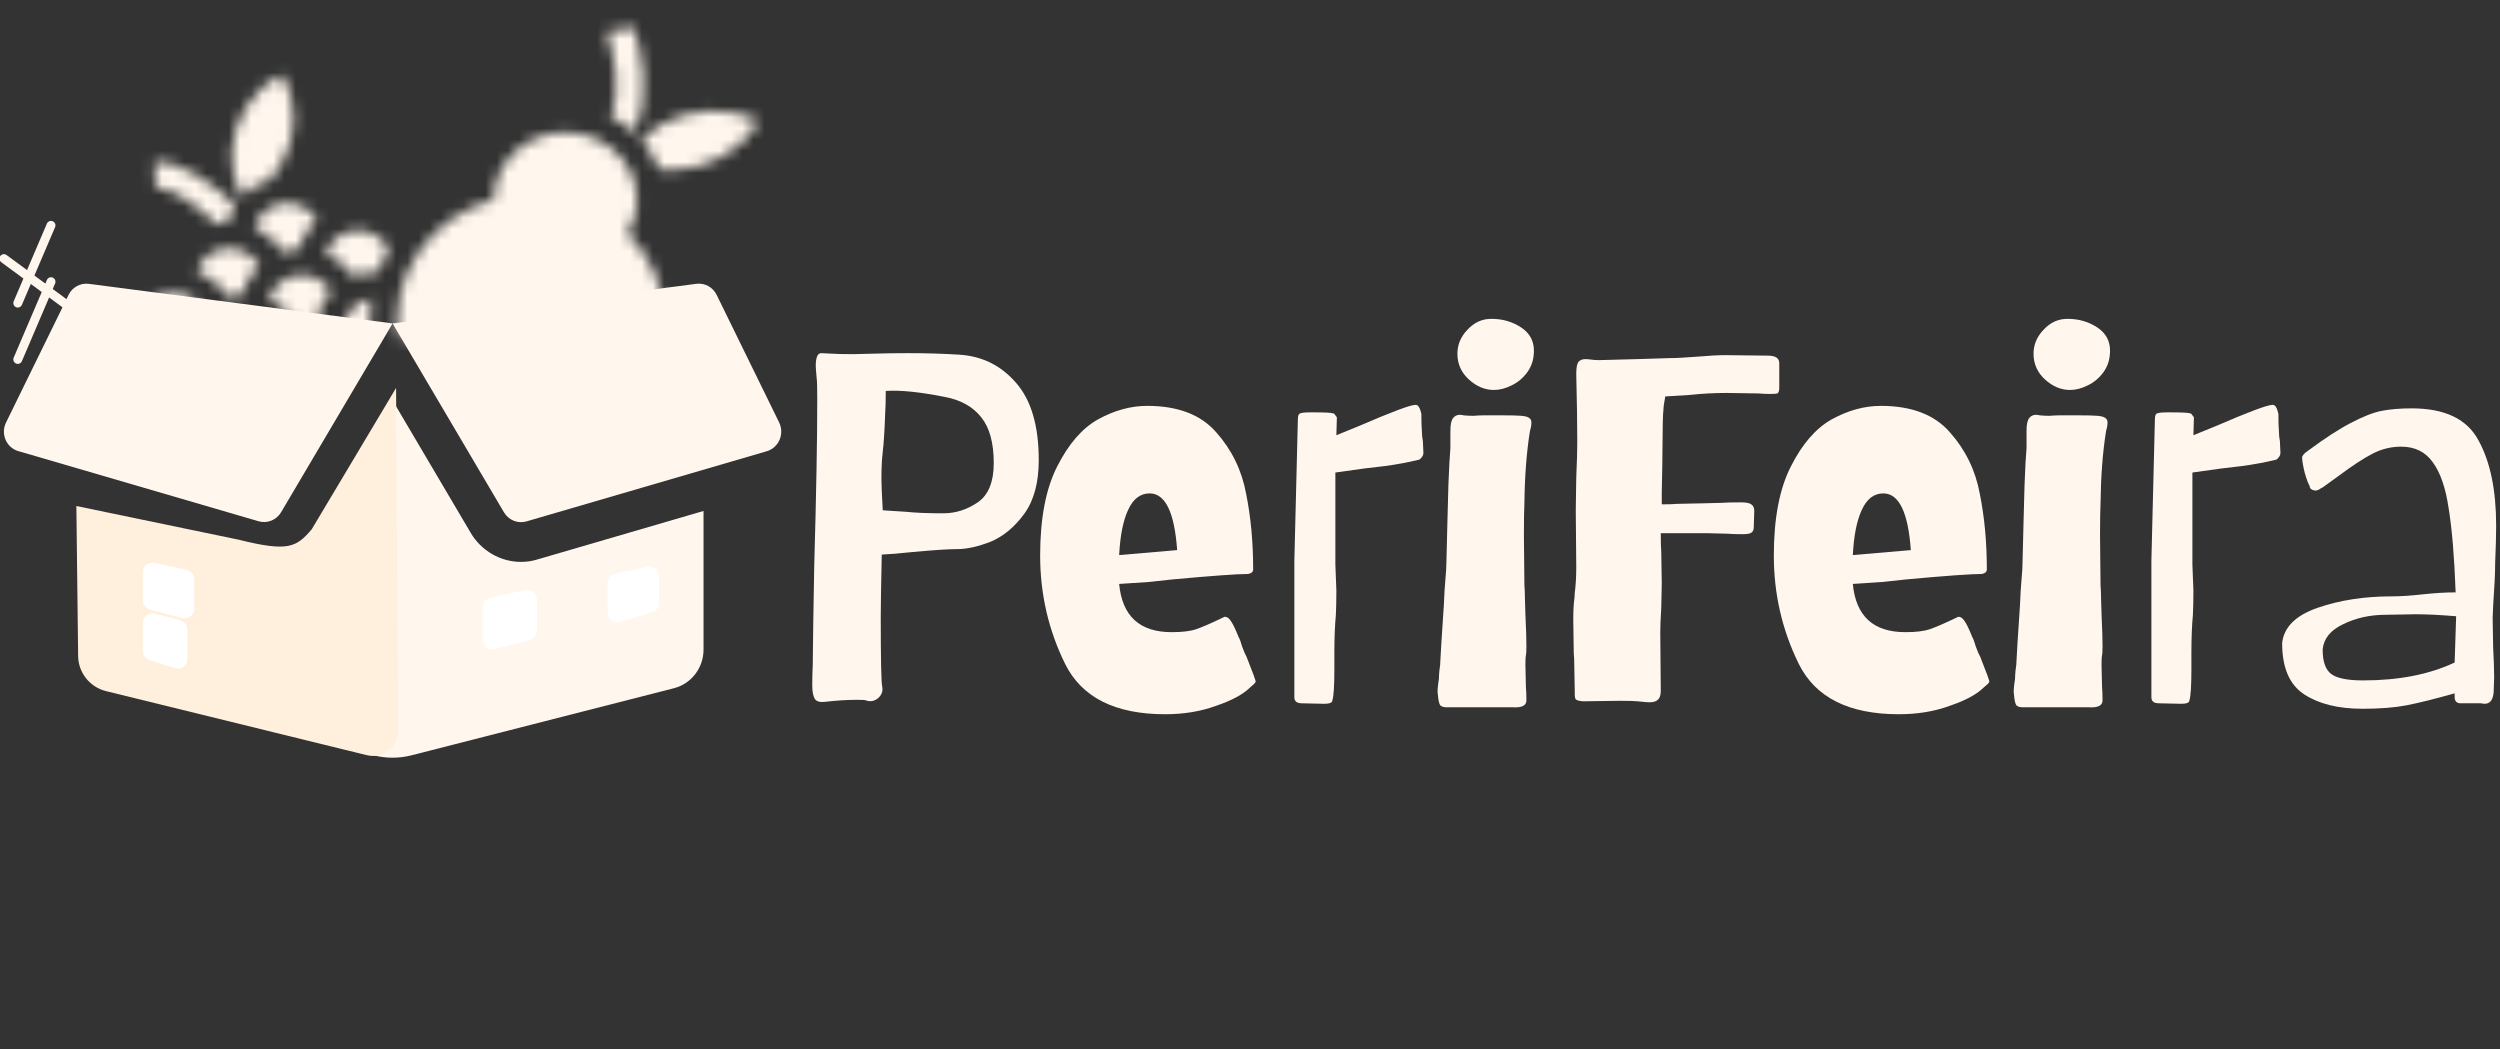 <svg width="224" height="94" viewBox="0 0 224 94" fill="none" xmlns="http://www.w3.org/2000/svg">
<rect x="0" y="0" width="224" height="94" fill="#333333" stroke="none"/>
<g clip-path="url(#clip0_217_906)">
<mask id="path-1-inside-1_217_906" fill="white">
<path d="M24.536 30.283H19.167C19.409 29.807 19.79 29.406 20.265 29.125C20.74 28.844 21.29 28.695 21.851 28.695C22.413 28.695 22.962 28.844 23.438 29.125C23.913 29.406 24.293 29.807 24.536 30.283ZM33.127 28.689C33.129 28.035 33.18 27.381 33.281 26.734C32.864 26.797 32.466 26.943 32.114 27.162C31.761 27.38 31.463 27.667 31.237 28.003C31.012 28.338 30.865 28.715 30.807 29.109C30.748 29.502 30.779 29.902 30.898 30.283H33.232C33.166 29.754 33.133 29.222 33.133 28.689H33.127ZM21.07 18.374C19.076 16.499 16.398 14.518 14.035 14.518H13.839L13.963 16.825C15.1 16.773 16.933 17.82 19 19.71C19.129 19.828 19.257 19.947 19.381 20.066C19.72 19.997 20.066 19.959 20.412 19.952C20.538 19.394 20.762 18.86 21.077 18.373L21.07 18.374ZM24.179 16.104C24.509 15.739 24.804 15.349 25.062 14.936C25.453 14.313 25.758 13.646 25.969 12.951C26.18 12.261 26.296 11.548 26.314 10.83C26.331 10.161 26.259 9.494 26.101 8.842C26.031 8.558 25.946 8.278 25.845 8.003C25.761 7.775 25.666 7.551 25.559 7.332C25.485 7.18 25.405 7.031 25.319 6.885C25.29 6.833 25.259 6.791 25.242 6.764L25.214 6.722L25.168 6.744C25.138 6.758 25.09 6.78 25.036 6.809C24.879 6.89 24.726 6.977 24.576 7.07C24.363 7.203 24.158 7.347 23.962 7.502C23.723 7.687 23.494 7.883 23.277 8.091C22.779 8.568 22.346 9.101 21.988 9.677C21.603 10.298 21.305 10.963 21.1 11.655C20.889 12.348 20.772 13.065 20.753 13.786C20.738 14.454 20.809 15.122 20.966 15.774C21.092 16.291 21.273 16.795 21.506 17.278C21.566 17.405 21.624 17.513 21.677 17.604C22.348 16.895 23.217 16.375 24.185 16.103L24.179 16.104ZM67.851 10.84C67.822 10.824 67.776 10.798 67.721 10.771C67.564 10.691 67.403 10.619 67.239 10.554C67.035 10.473 66.792 10.384 66.519 10.302C66.224 10.213 65.924 10.14 65.62 10.081C64.923 9.949 64.212 9.898 63.502 9.93C62.738 9.964 61.982 10.09 61.253 10.305C60.522 10.517 59.823 10.816 59.172 11.193C58.568 11.545 58.011 11.965 57.514 12.444L57.445 12.513C58.151 13.298 58.696 14.199 59.054 15.171C59.533 15.225 60.015 15.242 60.496 15.221C61.26 15.188 62.016 15.063 62.747 14.851C63.478 14.641 64.178 14.345 64.829 13.968C65.434 13.617 65.991 13.197 66.487 12.718C66.704 12.508 66.909 12.288 67.101 12.059C67.277 11.845 67.426 11.646 67.544 11.467C67.662 11.288 67.753 11.141 67.811 11.034C67.842 10.982 67.863 10.936 67.877 10.908L67.9 10.863L67.851 10.84ZM56.928 2.919C56.873 2.715 56.819 2.524 56.802 2.437L54.381 2.855C54.413 3.021 54.469 3.22 54.544 3.494C54.903 4.801 55.73 7.812 54.733 10.476C55.487 10.845 56.181 11.313 56.794 11.867C58.425 8.398 57.37 4.549 56.922 2.919L56.928 2.919ZM59.539 28.689C59.542 25.792 58.352 23.005 56.219 20.914C56.712 20.111 57.002 19.213 57.066 18.289C57.131 17.364 56.968 16.438 56.591 15.582C56.214 14.725 55.633 13.962 54.892 13.351C54.151 12.74 53.271 12.297 52.319 12.056C51.367 11.816 50.369 11.785 49.403 11.965C48.436 12.145 47.526 12.532 46.743 13.095C45.961 13.658 45.327 14.383 44.89 15.214C44.453 16.045 44.225 16.959 44.224 17.885C41.453 18.64 39.065 20.312 37.501 22.591C35.936 24.87 35.301 27.604 35.711 30.289H59.413C59.495 29.759 59.537 29.225 59.539 28.689ZM28.327 29.498C28.327 28.259 28.808 27.062 29.68 26.132C29.395 25.622 28.949 25.208 28.404 24.945C27.859 24.682 27.241 24.583 26.634 24.662C26.027 24.74 25.46 24.993 25.011 25.385C24.562 25.777 24.253 26.29 24.125 26.853C24.861 27.174 25.512 27.645 26.03 28.231C26.548 28.818 26.921 29.505 27.121 30.244C27.548 30.232 27.966 30.134 28.348 29.956C28.334 29.804 28.327 29.651 28.327 29.498ZM18.202 27.704C17.829 27.06 17.202 26.579 16.456 26.364C15.71 26.149 14.904 26.218 14.211 26.555C13.518 26.892 12.994 27.471 12.75 28.168C12.506 28.864 12.562 29.623 12.906 30.282H16.565C16.824 29.288 17.393 28.39 18.2 27.704H18.202ZM28.385 19.708C28.104 19.198 27.662 18.782 27.12 18.516C26.579 18.25 25.963 18.147 25.357 18.221C24.751 18.294 24.183 18.542 23.732 18.929C23.28 19.316 22.966 19.824 22.832 20.385C23.891 20.852 24.763 21.627 25.32 22.594C25.791 22.445 26.282 22.358 26.779 22.336C27.019 21.328 27.579 20.412 28.384 19.708H28.385ZM32.084 20.646C31.422 20.645 30.778 20.851 30.254 21.231C29.73 21.612 29.356 22.146 29.191 22.749C30.223 23.168 31.093 23.877 31.682 24.778C32.342 24.519 33.05 24.385 33.766 24.386H33.874C34.126 23.676 34.441 22.987 34.815 22.326C34.583 21.827 34.201 21.402 33.716 21.104C33.231 20.805 32.664 20.646 32.084 20.646H32.084ZM23.217 23.811C22.949 23.302 22.523 22.881 21.995 22.604C21.467 22.327 20.862 22.208 20.26 22.262C19.658 22.317 19.088 22.542 18.626 22.908C18.163 23.274 17.83 23.764 17.671 24.312C18.809 24.764 19.752 25.564 20.345 26.584C20.794 26.462 21.258 26.396 21.726 26.386C21.945 25.409 22.463 24.514 23.217 23.811Z"/>
</mask>
<path d="M24.536 30.283H19.167C19.409 29.807 19.79 29.406 20.265 29.125C20.74 28.844 21.29 28.695 21.851 28.695C22.413 28.695 22.962 28.844 23.438 29.125C23.913 29.406 24.293 29.807 24.536 30.283ZM33.127 28.689C33.129 28.035 33.18 27.381 33.281 26.734C32.864 26.797 32.466 26.943 32.114 27.162C31.761 27.38 31.463 27.667 31.237 28.003C31.012 28.338 30.865 28.715 30.807 29.109C30.748 29.502 30.779 29.902 30.898 30.283H33.232C33.166 29.754 33.133 29.222 33.133 28.689H33.127ZM21.07 18.374C19.076 16.499 16.398 14.518 14.035 14.518H13.839L13.963 16.825C15.1 16.773 16.933 17.82 19 19.71C19.129 19.828 19.257 19.947 19.381 20.066C19.72 19.997 20.066 19.959 20.412 19.952C20.538 19.394 20.762 18.86 21.077 18.373L21.07 18.374ZM24.179 16.104C24.509 15.739 24.804 15.349 25.062 14.936C25.453 14.313 25.758 13.646 25.969 12.951C26.18 12.261 26.296 11.548 26.314 10.83C26.331 10.161 26.259 9.494 26.101 8.842C26.031 8.558 25.946 8.278 25.845 8.003C25.761 7.775 25.666 7.551 25.559 7.332C25.485 7.18 25.405 7.031 25.319 6.885C25.29 6.833 25.259 6.791 25.242 6.764L25.214 6.722L25.168 6.744C25.138 6.758 25.09 6.78 25.036 6.809C24.879 6.89 24.726 6.977 24.576 7.07C24.363 7.203 24.158 7.347 23.962 7.502C23.723 7.687 23.494 7.883 23.277 8.091C22.779 8.568 22.346 9.101 21.988 9.677C21.603 10.298 21.305 10.963 21.1 11.655C20.889 12.348 20.772 13.065 20.753 13.786C20.738 14.454 20.809 15.122 20.966 15.774C21.092 16.291 21.273 16.795 21.506 17.278C21.566 17.405 21.624 17.513 21.677 17.604C22.348 16.895 23.217 16.375 24.185 16.103L24.179 16.104ZM67.851 10.84C67.822 10.824 67.776 10.798 67.721 10.771C67.564 10.691 67.403 10.619 67.239 10.554C67.035 10.473 66.792 10.384 66.519 10.302C66.224 10.213 65.924 10.14 65.62 10.081C64.923 9.949 64.212 9.898 63.502 9.93C62.738 9.964 61.982 10.09 61.253 10.305C60.522 10.517 59.823 10.816 59.172 11.193C58.568 11.545 58.011 11.965 57.514 12.444L57.445 12.513C58.151 13.298 58.696 14.199 59.054 15.171C59.533 15.225 60.015 15.242 60.496 15.221C61.26 15.188 62.016 15.063 62.747 14.851C63.478 14.641 64.178 14.345 64.829 13.968C65.434 13.617 65.991 13.197 66.487 12.718C66.704 12.508 66.909 12.288 67.101 12.059C67.277 11.845 67.426 11.646 67.544 11.467C67.662 11.288 67.753 11.141 67.811 11.034C67.842 10.982 67.863 10.936 67.877 10.908L67.9 10.863L67.851 10.84ZM56.928 2.919C56.873 2.715 56.819 2.524 56.802 2.437L54.381 2.855C54.413 3.021 54.469 3.22 54.544 3.494C54.903 4.801 55.73 7.812 54.733 10.476C55.487 10.845 56.181 11.313 56.794 11.867C58.425 8.398 57.37 4.549 56.922 2.919L56.928 2.919ZM59.539 28.689C59.542 25.792 58.352 23.005 56.219 20.914C56.712 20.111 57.002 19.213 57.066 18.289C57.131 17.364 56.968 16.438 56.591 15.582C56.214 14.725 55.633 13.962 54.892 13.351C54.151 12.74 53.271 12.297 52.319 12.056C51.367 11.816 50.369 11.785 49.403 11.965C48.436 12.145 47.526 12.532 46.743 13.095C45.961 13.658 45.327 14.383 44.89 15.214C44.453 16.045 44.225 16.959 44.224 17.885C41.453 18.64 39.065 20.312 37.501 22.591C35.936 24.87 35.301 27.604 35.711 30.289H59.413C59.495 29.759 59.537 29.225 59.539 28.689ZM28.327 29.498C28.327 28.259 28.808 27.062 29.68 26.132C29.395 25.622 28.949 25.208 28.404 24.945C27.859 24.682 27.241 24.583 26.634 24.662C26.027 24.74 25.46 24.993 25.011 25.385C24.562 25.777 24.253 26.29 24.125 26.853C24.861 27.174 25.512 27.645 26.03 28.231C26.548 28.818 26.921 29.505 27.121 30.244C27.548 30.232 27.966 30.134 28.348 29.956C28.334 29.804 28.327 29.651 28.327 29.498ZM18.202 27.704C17.829 27.06 17.202 26.579 16.456 26.364C15.71 26.149 14.904 26.218 14.211 26.555C13.518 26.892 12.994 27.471 12.75 28.168C12.506 28.864 12.562 29.623 12.906 30.282H16.565C16.824 29.288 17.393 28.39 18.2 27.704H18.202ZM28.385 19.708C28.104 19.198 27.662 18.782 27.12 18.516C26.579 18.25 25.963 18.147 25.357 18.221C24.751 18.294 24.183 18.542 23.732 18.929C23.28 19.316 22.966 19.824 22.832 20.385C23.891 20.852 24.763 21.627 25.32 22.594C25.791 22.445 26.282 22.358 26.779 22.336C27.019 21.328 27.579 20.412 28.384 19.708H28.385ZM32.084 20.646C31.422 20.645 30.778 20.851 30.254 21.231C29.73 21.612 29.356 22.146 29.191 22.749C30.223 23.168 31.093 23.877 31.682 24.778C32.342 24.519 33.05 24.385 33.766 24.386H33.874C34.126 23.676 34.441 22.987 34.815 22.326C34.583 21.827 34.201 21.402 33.716 21.104C33.231 20.805 32.664 20.646 32.084 20.646H32.084ZM23.217 23.811C22.949 23.302 22.523 22.881 21.995 22.604C21.467 22.327 20.862 22.208 20.26 22.262C19.658 22.317 19.088 22.542 18.626 22.908C18.163 23.274 17.83 23.764 17.671 24.312C18.809 24.764 19.752 25.564 20.345 26.584C20.794 26.462 21.258 26.396 21.726 26.386C21.945 25.409 22.463 24.514 23.217 23.811Z" stroke="#FFF7EE" stroke-width="18" mask="url(#path-1-inside-1_217_906)"/>
<path d="M73.942 62.881C73.465 62.941 73.151 62.851 73.002 62.614C72.852 62.346 72.778 61.945 72.778 61.41C72.778 60.757 72.793 60.163 72.822 59.628L72.867 55.885L72.957 50.626C73.136 44.328 73.226 39.411 73.226 35.876C73.226 34.806 73.21 34.168 73.181 33.96C73.121 33.306 73.091 32.92 73.091 32.801C73.091 32.029 73.255 31.642 73.584 31.642C73.733 31.642 74.032 31.657 74.48 31.687C74.958 31.717 75.615 31.732 76.451 31.732C76.69 31.732 77.302 31.717 78.288 31.687C79.274 31.657 80.304 31.642 81.379 31.642C82.962 31.642 84.47 31.687 85.904 31.776C87.965 31.895 89.667 32.727 91.011 34.272C92.385 35.816 93.072 38.134 93.072 41.223C93.072 43.244 92.639 44.848 91.773 46.036C90.906 47.224 89.906 48.056 88.771 48.532C87.636 48.977 86.636 49.2 85.77 49.2C84.963 49.2 83.604 49.289 81.693 49.468C80.588 49.586 79.692 49.661 79.005 49.69C78.945 52.424 78.915 54.28 78.915 55.261C78.915 59.123 78.96 61.217 79.05 61.544C79.109 61.841 79.05 62.108 78.87 62.346C78.721 62.554 78.512 62.703 78.243 62.792C78.004 62.851 77.78 62.836 77.571 62.747C77.482 62.718 77.228 62.703 76.81 62.703C75.914 62.703 74.958 62.762 73.942 62.881ZM84.515 45.992C85.62 45.992 86.65 45.665 87.606 45.011C88.562 44.358 89.04 43.184 89.04 41.491C89.04 39.679 88.666 38.312 87.92 37.391C87.173 36.44 86.083 35.831 84.65 35.564C82.41 35.118 80.647 34.94 79.363 35.029C79.363 35.861 79.348 36.485 79.318 36.901C79.258 38.565 79.184 39.753 79.094 40.466C78.975 41.506 78.945 42.679 79.005 43.986L79.094 45.724L81.2 45.858C82.006 45.947 83.111 45.992 84.515 45.992Z" fill="#FFF7EE"/>
<path d="M104.398 63.995C99.918 63.995 96.931 62.495 95.438 59.494C93.945 56.464 93.198 53.226 93.198 49.78C93.198 46.452 93.706 43.793 94.721 41.803C95.737 39.783 96.961 38.371 98.395 37.569C99.858 36.767 101.322 36.366 102.785 36.366C105.533 36.366 107.594 37.153 108.968 38.728C110.371 40.303 111.267 42.144 111.656 44.254C112.074 46.333 112.283 48.591 112.283 51.027C112.283 51.235 112.133 51.369 111.835 51.428C110.849 51.428 108.579 51.592 105.025 51.919C104.458 51.978 103.771 52.052 102.964 52.142C102.158 52.201 101.262 52.26 100.276 52.32C100.545 55.201 102.113 56.642 104.98 56.642C105.936 56.642 106.668 56.553 107.176 56.375C107.713 56.197 108.564 55.825 109.729 55.261C109.938 55.261 110.117 55.38 110.267 55.617C110.446 55.855 110.685 56.345 110.984 57.088C111.073 57.237 111.178 57.519 111.297 57.935C111.447 58.351 111.581 58.663 111.7 58.87C112.268 60.297 112.537 61.039 112.507 61.099C112.447 61.217 112.283 61.381 112.014 61.589C111.387 62.213 110.371 62.763 108.968 63.238C107.594 63.743 106.071 63.995 104.398 63.995ZM105.473 49.289C105.234 45.903 104.413 44.209 103.009 44.209C102.173 44.209 101.531 44.7 101.083 45.68C100.635 46.631 100.366 47.982 100.276 49.735L105.473 49.289Z" fill="#FFF7EE"/>
<path d="M116.647 63.015C116.199 63.015 115.975 62.837 115.975 62.48V50.225L116.289 37.569C116.289 37.242 116.363 37.064 116.513 37.035C116.632 36.975 116.976 36.946 117.543 36.946C118.678 36.946 119.305 36.975 119.425 37.035C119.514 37.035 119.589 37.094 119.649 37.213C119.738 37.302 119.783 37.376 119.783 37.436L119.738 38.995L121.71 38.193C124.666 36.916 126.369 36.277 126.817 36.277H126.862C127.071 36.277 127.235 36.544 127.354 37.079C127.354 37.733 127.369 38.238 127.399 38.594C127.399 38.921 127.429 39.233 127.489 39.53L127.534 40.511V40.6C127.534 40.718 127.489 40.837 127.399 40.956C127.31 41.075 127.235 41.149 127.175 41.179C126.219 41.417 125.189 41.61 124.084 41.758C123.009 41.877 122.382 41.952 122.202 41.981L119.649 42.338V50.582L119.738 52.899C119.738 53.761 119.723 54.488 119.694 55.083C119.604 56.063 119.559 57.192 119.559 58.469V59.985C119.559 61.47 119.499 62.391 119.38 62.748C119.38 62.955 119.141 63.059 118.663 63.059L116.647 63.015Z" fill="#FFF7EE"/>
<path d="M133.854 34.94C133.048 34.94 132.301 34.628 131.614 34.004C130.927 33.38 130.584 32.608 130.584 31.687C130.584 30.885 130.882 30.172 131.48 29.548C132.077 28.894 132.794 28.568 133.63 28.568C134.616 28.568 135.496 28.82 136.273 29.325C137.05 29.83 137.438 30.528 137.438 31.42C137.438 32.162 137.244 32.801 136.856 33.336C136.467 33.871 135.989 34.272 135.422 34.539C134.884 34.806 134.362 34.94 133.854 34.94ZM129.822 63.371C129.404 63.401 129.135 63.327 129.016 63.148C128.926 62.97 128.866 62.673 128.836 62.257C128.777 62.049 128.807 61.574 128.926 60.831C128.926 60.653 128.941 60.401 128.971 60.074C129.031 59.717 129.06 59.405 129.06 59.138C129.06 58.93 129.165 57.266 129.374 54.147C129.404 53.315 129.448 52.572 129.508 51.919C129.568 51.265 129.598 50.76 129.598 50.404L129.688 46.794L129.777 43.452L129.867 41.446L129.956 40.154V38.594C129.956 38.059 130.031 37.688 130.18 37.48C130.33 37.272 130.539 37.168 130.808 37.168C130.927 37.168 131.032 37.183 131.121 37.213C131.39 37.242 131.688 37.257 132.017 37.257C132.376 37.228 132.704 37.213 133.003 37.213H134.436C135.392 37.213 136.019 37.228 136.318 37.257C136.647 37.287 136.871 37.346 136.99 37.436C137.139 37.525 137.214 37.658 137.214 37.837C137.214 37.985 137.199 38.134 137.169 38.282C137.139 38.401 137.109 38.52 137.08 38.639C136.781 40.511 136.616 42.65 136.587 45.056C136.557 45.709 136.542 46.69 136.542 47.997L136.587 52.453C136.616 52.81 136.632 53.181 136.632 53.567L136.676 55.038C136.736 56.286 136.766 57.237 136.766 57.89C136.766 58.336 136.751 58.618 136.721 58.737C136.691 58.826 136.676 59.108 136.676 59.584L136.721 61.544C136.751 61.871 136.766 62.257 136.766 62.703C136.796 63.208 136.378 63.431 135.512 63.371H129.822Z" fill="#FFF7EE"/>
<path d="M147.774 62.926C147.625 62.926 147.281 62.896 146.744 62.837C146.475 62.807 145.922 62.792 145.086 62.792L141.816 62.837C141.487 62.807 141.278 62.748 141.189 62.658C141.129 62.569 141.099 62.45 141.099 62.302C141.099 62.124 141.099 62.005 141.099 61.945L141.054 59.584C141.054 59.167 141.039 58.811 141.009 58.514L140.965 55.484C140.965 55.038 140.98 54.593 141.009 54.147C141.069 53.672 141.099 53.33 141.099 53.122C141.189 52.438 141.233 51.666 141.233 50.805L141.189 45.724L141.233 42.783C141.293 41.417 141.323 40.377 141.323 39.664C141.323 38 141.293 35.95 141.233 33.514C141.233 32.979 141.293 32.623 141.413 32.445C141.562 32.266 141.771 32.177 142.04 32.177C142.219 32.177 142.398 32.192 142.577 32.222C142.786 32.252 143.025 32.266 143.294 32.266L146.699 32.177L149.566 32.088C149.925 32.088 150.328 32.073 150.776 32.044C151.224 32.014 151.672 31.984 152.12 31.954C153.135 31.865 153.972 31.821 154.629 31.821L158.392 31.865C159.079 31.865 159.422 32.088 159.422 32.534V34.762C159.422 35.029 159.362 35.193 159.243 35.252C159.153 35.282 158.944 35.297 158.616 35.297C158.228 35.297 157.884 35.282 157.585 35.252L154.718 35.208C153.583 35.208 152.478 35.267 151.403 35.386L149.208 35.52L149.073 36.322C149.014 36.975 148.984 37.495 148.984 37.881L148.939 41.847L148.894 44.12V45.19C149.521 45.19 149.984 45.175 150.283 45.145L152.433 45.101L154.225 45.056C154.644 45.026 155.226 45.011 155.973 45.011C156.45 45.011 156.764 45.071 156.913 45.19C157.093 45.308 157.182 45.502 157.182 45.769L157.137 47.24C157.137 47.477 157.063 47.641 156.913 47.73C156.794 47.819 156.525 47.864 156.107 47.864C155.569 47.864 155.121 47.849 154.763 47.819L152.971 47.774H148.805C148.805 48.547 148.82 49.111 148.849 49.468L148.894 52.275L148.849 54.459C148.79 55.41 148.76 56.137 148.76 56.642L148.805 61.901C148.805 62.287 148.715 62.554 148.536 62.703C148.386 62.852 148.133 62.926 147.774 62.926Z" fill="#FFF7EE"/>
<path d="M170.135 63.995C165.655 63.995 162.668 62.495 161.175 59.494C159.682 56.464 158.935 53.226 158.935 49.78C158.935 46.452 159.443 43.793 160.458 41.803C161.474 39.783 162.698 38.371 164.132 37.569C165.595 36.767 167.059 36.366 168.522 36.366C171.27 36.366 173.331 37.153 174.705 38.728C176.108 40.303 177.004 42.144 177.393 44.254C177.811 46.333 178.02 48.591 178.02 51.027C178.02 51.235 177.87 51.369 177.572 51.428C176.586 51.428 174.316 51.592 170.762 51.919C170.195 51.978 169.508 52.052 168.701 52.142C167.895 52.201 166.999 52.26 166.013 52.32C166.282 55.201 167.85 56.642 170.717 56.642C171.673 56.642 172.405 56.553 172.913 56.375C173.45 56.197 174.301 55.825 175.466 55.261C175.675 55.261 175.854 55.38 176.004 55.617C176.183 55.855 176.422 56.345 176.721 57.088C176.81 57.237 176.915 57.519 177.034 57.935C177.184 58.351 177.318 58.663 177.437 58.87C178.005 60.297 178.274 61.039 178.244 61.099C178.184 61.217 178.02 61.381 177.751 61.589C177.124 62.213 176.108 62.763 174.705 63.238C173.331 63.743 171.808 63.995 170.135 63.995ZM171.21 49.289C170.971 45.903 170.15 44.209 168.746 44.209C167.91 44.209 167.268 44.7 166.82 45.68C166.372 46.631 166.103 47.982 166.013 49.735L171.21 49.289Z" fill="#FFF7EE"/>
<path d="M185.475 34.94C184.669 34.94 183.923 34.628 183.235 34.004C182.548 33.38 182.205 32.608 182.205 31.687C182.205 30.885 182.504 30.172 183.101 29.548C183.699 28.894 184.415 28.568 185.251 28.568C186.237 28.568 187.118 28.82 187.895 29.325C188.671 29.83 189.059 30.528 189.059 31.42C189.059 32.162 188.865 32.801 188.477 33.336C188.089 33.871 187.611 34.272 187.043 34.539C186.506 34.806 185.983 34.94 185.475 34.94ZM181.443 63.371C181.025 63.401 180.756 63.327 180.637 63.148C180.547 62.97 180.488 62.673 180.458 62.257C180.398 62.049 180.428 61.574 180.547 60.831C180.547 60.653 180.563 60.401 180.592 60.074C180.652 59.717 180.682 59.405 180.682 59.138C180.682 58.93 180.787 57.266 180.995 54.147C181.025 53.315 181.07 52.572 181.13 51.919C181.19 51.265 181.219 50.76 181.219 50.404L181.309 46.794L181.399 43.452L181.488 41.446L181.578 40.154V38.594C181.578 38.059 181.652 37.688 181.802 37.48C181.951 37.272 182.16 37.168 182.429 37.168C182.548 37.168 182.653 37.183 182.743 37.213C183.011 37.242 183.31 37.257 183.639 37.257C183.997 37.228 184.326 37.213 184.624 37.213H186.058C187.014 37.213 187.641 37.228 187.939 37.257C188.268 37.287 188.492 37.346 188.611 37.436C188.761 37.525 188.835 37.658 188.835 37.837C188.835 37.985 188.82 38.134 188.791 38.282C188.761 38.401 188.731 38.52 188.701 38.639C188.403 40.511 188.238 42.65 188.208 45.056C188.179 45.709 188.163 46.69 188.163 47.997L188.208 52.453C188.238 52.81 188.253 53.181 188.253 53.567L188.298 55.038C188.358 56.286 188.387 57.237 188.387 57.89C188.387 58.336 188.372 58.618 188.343 58.737C188.313 58.826 188.298 59.108 188.298 59.584L188.343 61.544C188.372 61.871 188.387 62.257 188.387 62.703C188.417 63.208 187.999 63.431 187.133 63.371H181.443Z" fill="#FFF7EE"/>
<path d="M193.437 63.015C192.989 63.015 192.765 62.837 192.765 62.48V50.225L193.079 37.569C193.079 37.242 193.153 37.064 193.303 37.035C193.422 36.975 193.766 36.946 194.333 36.946C195.468 36.946 196.096 36.975 196.215 37.035C196.305 37.035 196.379 37.094 196.439 37.213C196.529 37.302 196.573 37.376 196.573 37.436L196.529 38.995L198.5 38.193C201.457 36.916 203.159 36.277 203.607 36.277H203.652C203.861 36.277 204.025 36.544 204.145 37.079C204.145 37.733 204.16 38.238 204.189 38.594C204.189 38.921 204.219 39.233 204.279 39.53L204.324 40.511V40.6C204.324 40.718 204.279 40.837 204.189 40.956C204.1 41.075 204.025 41.149 203.965 41.179C203.009 41.417 201.979 41.61 200.874 41.758C199.799 41.877 199.172 41.952 198.993 41.981L196.439 42.338V50.582L196.529 52.899C196.529 53.761 196.513 54.488 196.484 55.083C196.394 56.063 196.349 57.192 196.349 58.469V59.985C196.349 61.47 196.289 62.391 196.17 62.748C196.17 62.955 195.931 63.059 195.453 63.059L193.437 63.015Z" fill="#FFF7EE"/>
<path d="M211.693 63.505C209.513 63.505 207.766 63.074 206.452 62.213C205.137 61.351 204.48 59.821 204.48 57.623C204.63 56.197 205.69 55.142 207.661 54.459C209.632 53.775 211.843 53.434 214.292 53.434C215.068 53.434 215.994 53.374 217.069 53.255C218.144 53.137 219.13 53.077 220.026 53.077C219.907 49.869 219.697 47.358 219.399 45.546C219.13 43.704 218.652 42.322 217.965 41.402C217.308 40.481 216.368 40.02 215.143 40.02C214.247 40.02 213.396 40.228 212.589 40.644C211.783 41.06 210.782 41.714 209.588 42.605C208.602 43.318 208.109 43.674 208.109 43.674C208.08 43.674 207.975 43.734 207.796 43.853C207.646 43.942 207.497 43.971 207.348 43.942C207.079 43.882 206.944 43.748 206.944 43.541C206.825 43.362 206.676 42.961 206.496 42.337C206.347 41.714 206.272 41.268 206.272 41.001C206.272 40.822 206.452 40.614 206.81 40.377C208.333 39.248 209.617 38.416 210.663 37.881C211.738 37.317 212.649 36.96 213.396 36.812C214.172 36.663 215.068 36.589 216.084 36.589C219.07 36.589 221.072 37.554 222.087 39.486C223.132 41.387 223.655 43.927 223.655 47.106C223.655 47.938 223.625 49.066 223.565 50.492C223.565 51.354 223.505 52.617 223.386 54.28L223.341 55.35L223.386 57.979C223.446 59.167 223.476 60.074 223.476 60.697L223.431 62.034C223.371 62.718 223.102 63.059 222.624 63.059L222.266 63.015H220.429C220.31 63.015 220.19 62.97 220.071 62.881C219.981 62.762 219.936 62.629 219.936 62.48V62.123C218.144 62.629 216.711 62.985 215.636 63.193C214.56 63.401 213.246 63.505 211.693 63.505ZM211.738 60.965C214.934 60.965 217.667 60.43 219.936 59.361L220.071 55.216C218.667 55.097 217.457 55.038 216.442 55.038L213.799 55.083C212.365 55.083 211.081 55.365 209.946 55.929C208.811 56.464 208.199 57.221 208.109 58.202C208.109 59.271 208.363 59.999 208.871 60.386C209.379 60.772 210.334 60.965 211.738 60.965Z" fill="#FFF7EE"/>
<path d="M46.68 50.345C44.841 50.345 43.111 49.344 42.175 47.742L35.177 35.879L28.191 47.742C27.244 49.355 25.514 50.356 23.675 50.356C23.185 50.356 22.696 50.29 22.228 50.145L7.319 45.783V58.21C7.319 59.846 8.407 61.271 9.953 61.66L33.48 67.68C34.037 67.82 34.608 67.89 35.177 67.889C35.742 67.888 36.306 67.819 36.853 67.68L60.402 61.66C61.947 61.259 63.036 59.835 63.036 58.21V45.783L48.127 50.134C47.659 50.279 47.169 50.345 46.68 50.345ZM69.815 37.86L64.211 26.42C63.874 25.73 63.145 25.33 62.393 25.43L35.177 28.98L45.156 45.905C45.57 46.607 46.397 46.94 47.169 46.718L68.705 40.43C69.783 40.108 70.305 38.884 69.815 37.86ZM6.144 26.42L0.54 37.86C0.039 38.884 0.572 40.108 1.639 40.419L23.174 46.706C23.947 46.929 24.774 46.595 25.188 45.894L35.177 28.98L7.95 25.43C7.199 25.341 6.481 25.73 6.144 26.42Z" fill="#FFF7EE"/>
<path d="M47.6 56.518V53.7C47.6 53.477 47.394 53.312 47.175 53.359L44.025 54.045C43.864 54.08 43.75 54.221 43.75 54.385V57.341C43.75 57.569 43.967 57.736 44.189 57.678L47.339 56.855C47.493 56.815 47.6 56.676 47.6 56.518Z" fill="white" stroke="white" stroke-linejoin="round"/>
<path d="M58.55 54.05V51.609C58.55 51.387 58.344 51.222 58.126 51.269L55.226 51.892C55.065 51.927 54.95 52.068 54.95 52.232V54.892C54.95 55.123 55.174 55.291 55.398 55.226L58.298 54.384C58.447 54.341 58.55 54.205 58.55 54.05Z" fill="white" stroke="white" stroke-linejoin="round"/>
<path d="M4.569 20.193L1.594 27.156M0.35 23.171L8.594 29.244M4.569 25.241L1.594 32.204" stroke="#FFF7EE" stroke-width="0.8" stroke-linecap="round" stroke-linejoin="round"/>
<path d="M7.5 58.771L7.35 45.955L21.26 48.841C25.725 49.959 26.775 49.611 28.35 47.696L35 36.555L35.162 65.479C35.169 66.614 34.1 67.451 32.993 67.179L9.629 61.442C8.39 61.138 7.515 60.04 7.5 58.771Z" fill="#FFEFDD" stroke="#FFEFDD" stroke-linecap="round"/>
<path d="M13.3 58.349V55.805C13.3 55.578 13.516 55.411 13.738 55.468L16.038 56.062C16.192 56.101 16.3 56.24 16.3 56.399V59.06C16.3 59.295 16.071 59.463 15.846 59.393L13.546 58.681C13.4 58.636 13.3 58.501 13.3 58.349Z" fill="white" stroke="white" stroke-linejoin="round"/>
<path d="M13.3 53.81V51.261C13.3 51.039 13.506 50.874 13.724 50.921L16.624 51.544C16.785 51.578 16.9 51.72 16.9 51.884V54.558C16.9 54.785 16.684 54.952 16.462 54.895L13.562 54.147C13.408 54.107 13.3 53.968 13.3 53.81Z" fill="white" stroke="white" stroke-linejoin="round"/>
</g>
<defs>
<clipPath id="clip0_217_906">
<rect width="224" height="94" fill="white"/>
</clipPath>
</defs>
</svg>
